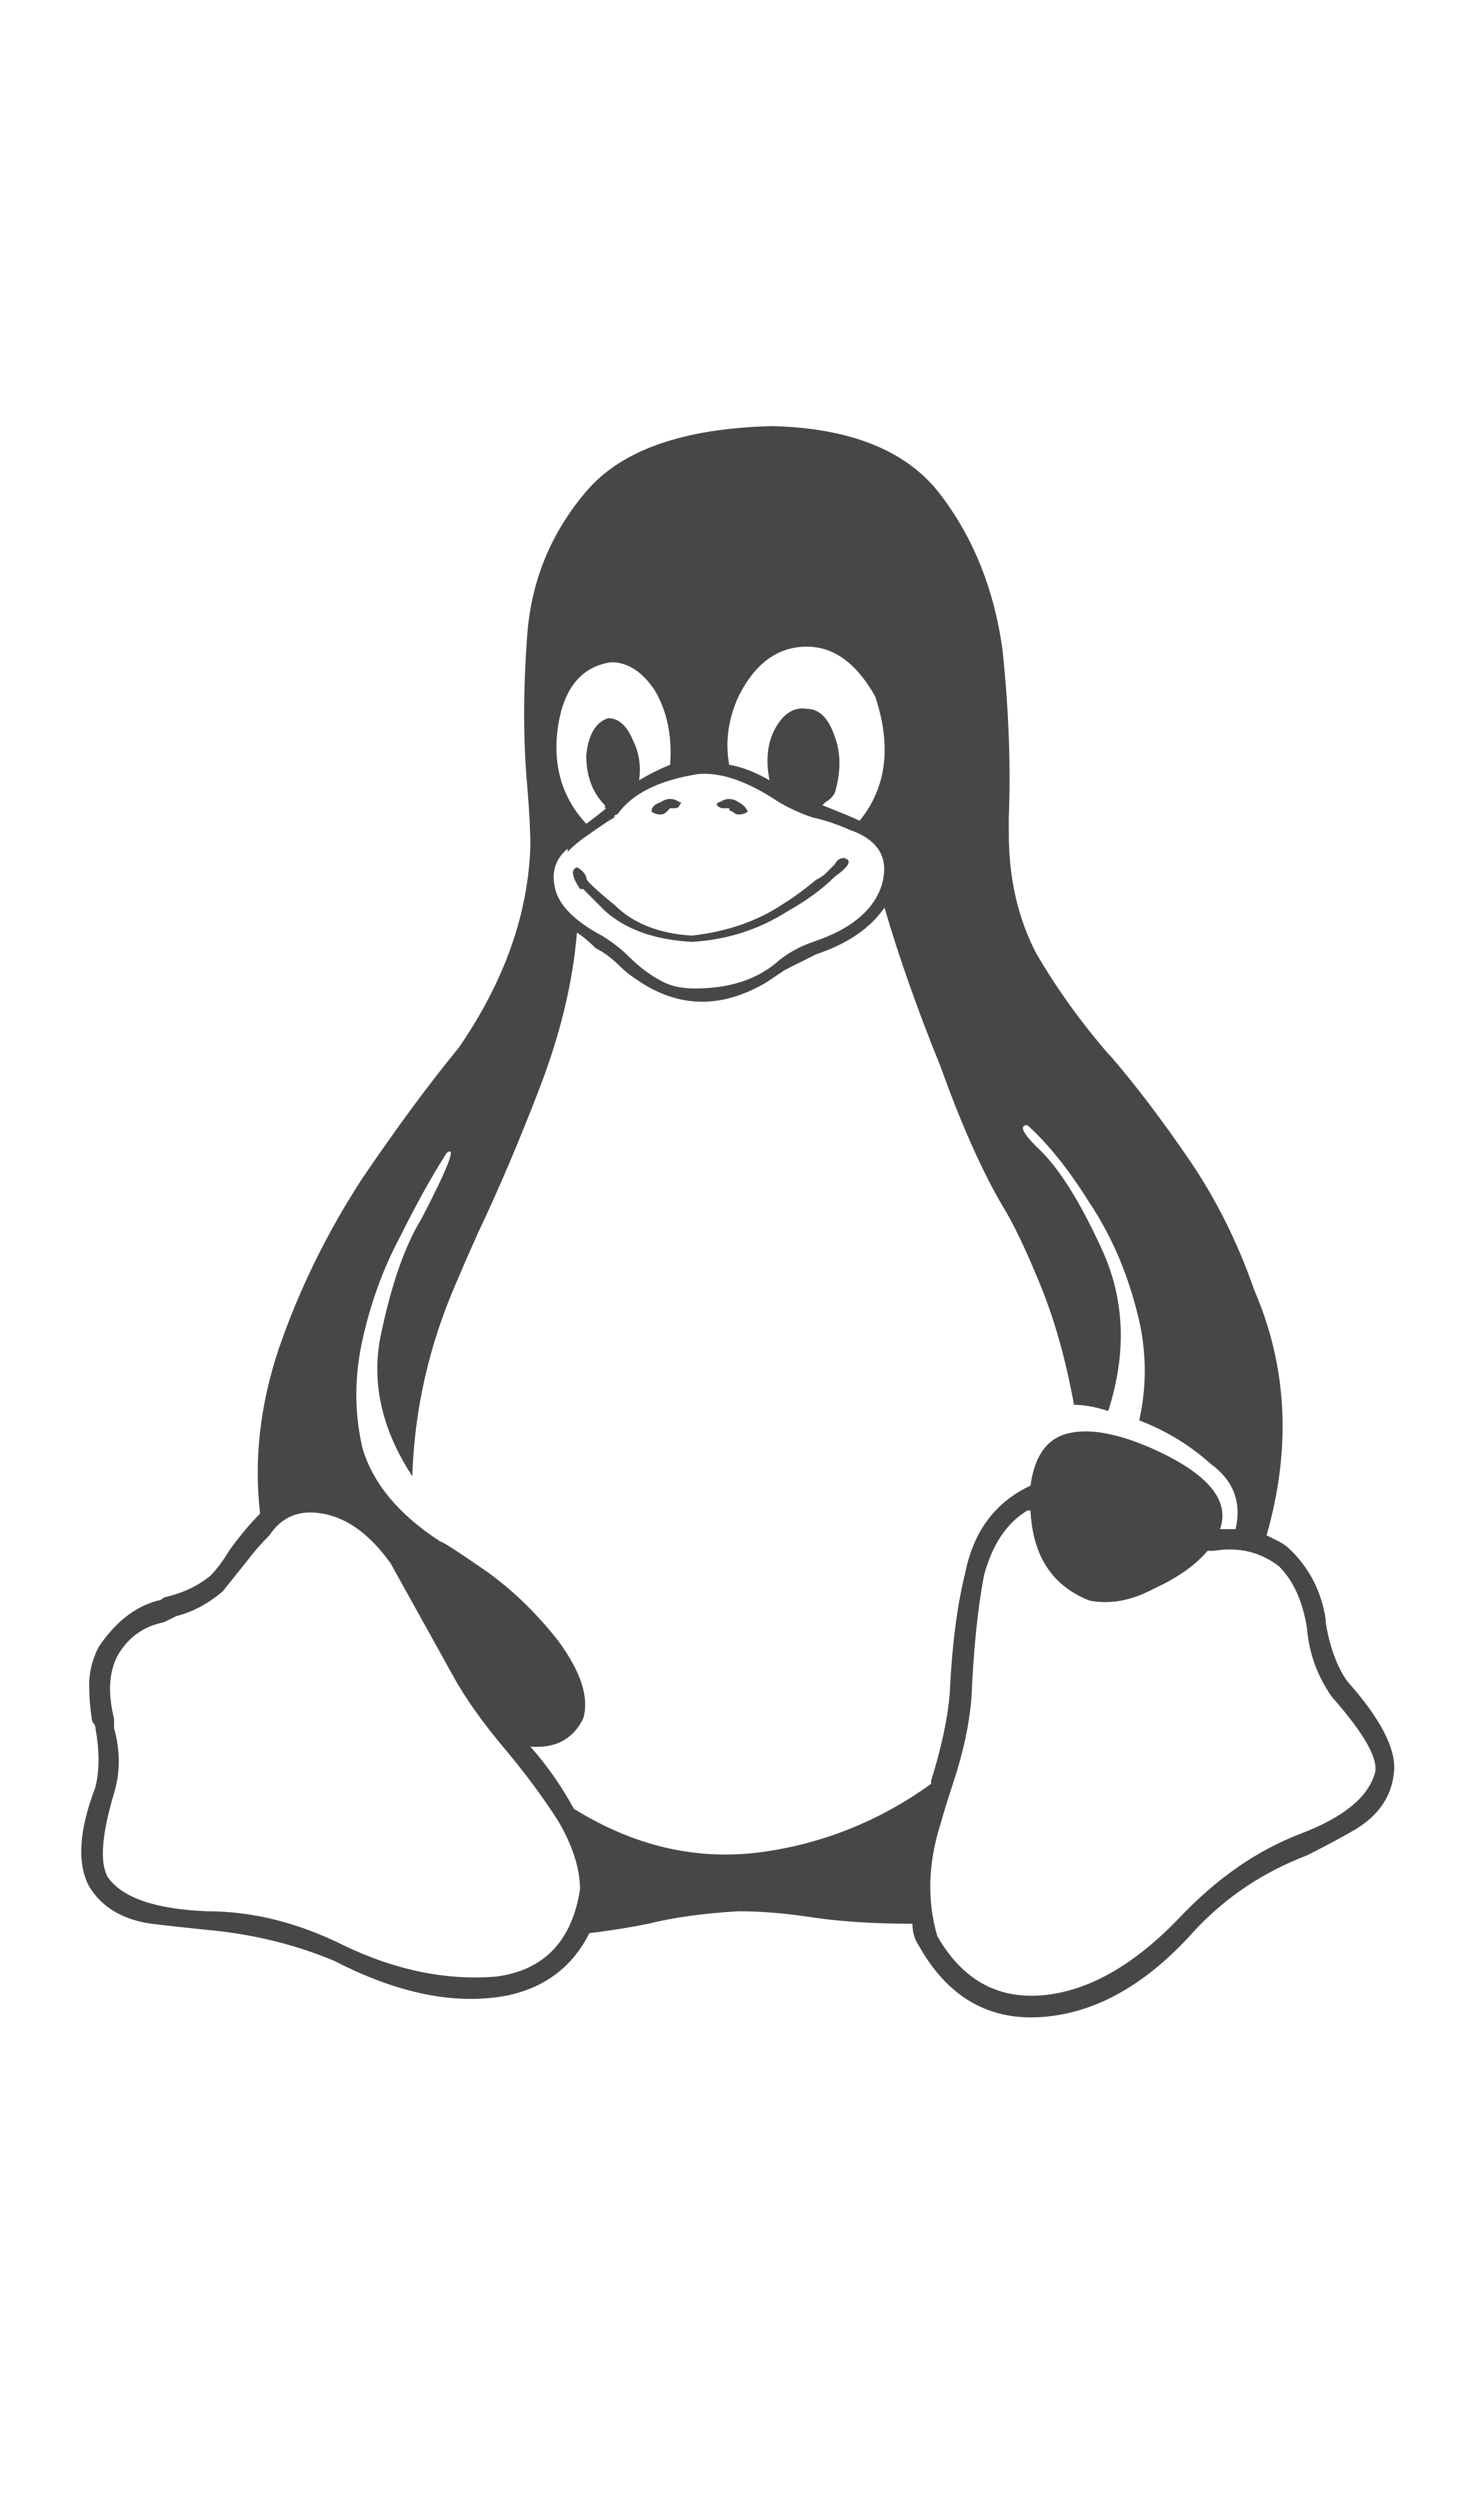 <svg width="13" height="22" viewBox="0 0 13 22" fill="none" xmlns="http://www.w3.org/2000/svg">
<g id="label-paired / sm / linux-sm" clip-path="url(#clip0_1731_13880)">
<path id="icon" d="M6.418 7.113C6.4 7.113 6.382 7.113 6.363 7.113C6.345 7.113 6.327 7.104 6.309 7.086C6.309 7.068 6.318 7.059 6.336 7.059C6.391 7.022 6.445 7.022 6.5 7.059C6.536 7.077 6.564 7.104 6.582 7.141C6.564 7.159 6.536 7.168 6.5 7.168C6.482 7.168 6.464 7.159 6.445 7.141C6.427 7.141 6.418 7.132 6.418 7.113ZM5.816 7.168C5.78 7.168 5.753 7.159 5.734 7.141C5.734 7.104 5.762 7.077 5.816 7.059C5.871 7.022 5.926 7.022 5.98 7.059C5.999 7.059 5.999 7.068 5.98 7.086C5.98 7.104 5.962 7.113 5.926 7.113C5.926 7.113 5.917 7.113 5.898 7.113C5.88 7.132 5.871 7.141 5.871 7.141C5.853 7.159 5.835 7.168 5.816 7.168ZM11.859 14.797C12.151 15.125 12.288 15.389 12.27 15.59C12.251 15.809 12.133 15.982 11.914 16.109C11.787 16.182 11.65 16.255 11.504 16.328C11.121 16.474 10.793 16.693 10.52 16.984C10.1 17.458 9.654 17.713 9.18 17.75C8.706 17.787 8.341 17.577 8.086 17.121C8.049 17.066 8.031 17.003 8.031 16.93C7.703 16.93 7.411 16.912 7.156 16.875C6.919 16.838 6.701 16.82 6.5 16.82C6.19 16.838 5.926 16.875 5.707 16.93C5.525 16.966 5.352 16.994 5.188 17.012C5.042 17.303 4.805 17.486 4.477 17.559C4.021 17.65 3.51 17.549 2.945 17.258C2.599 17.112 2.225 17.021 1.824 16.984C1.642 16.966 1.478 16.948 1.332 16.93C1.077 16.893 0.895 16.784 0.785 16.602C0.676 16.401 0.694 16.109 0.84 15.727C0.876 15.581 0.876 15.408 0.84 15.207C0.84 15.189 0.831 15.171 0.812 15.152C0.794 15.043 0.785 14.934 0.785 14.824C0.785 14.715 0.812 14.605 0.867 14.496C1.013 14.277 1.186 14.141 1.387 14.086C1.405 14.086 1.423 14.077 1.441 14.059C1.605 14.022 1.742 13.958 1.852 13.867C1.906 13.812 1.961 13.74 2.016 13.648C2.107 13.521 2.198 13.412 2.289 13.32C2.234 12.846 2.289 12.363 2.453 11.871C2.635 11.342 2.882 10.841 3.191 10.367C3.501 9.911 3.784 9.529 4.039 9.219C4.44 8.635 4.65 8.043 4.668 7.441C4.668 7.314 4.659 7.141 4.641 6.922C4.604 6.521 4.604 6.074 4.641 5.582C4.677 5.108 4.85 4.689 5.16 4.324C5.47 3.96 6.017 3.768 6.801 3.75C7.493 3.768 7.986 3.969 8.277 4.352C8.569 4.734 8.751 5.19 8.824 5.719C8.879 6.247 8.897 6.74 8.879 7.195C8.879 7.25 8.879 7.296 8.879 7.332C8.879 7.733 8.961 8.089 9.125 8.398C9.307 8.708 9.517 9 9.754 9.273C9.772 9.292 9.781 9.301 9.781 9.301C10 9.556 10.228 9.857 10.465 10.203C10.702 10.55 10.893 10.932 11.039 11.352C11.331 12.026 11.367 12.746 11.148 13.512C11.185 13.53 11.221 13.548 11.258 13.566C11.294 13.585 11.331 13.612 11.367 13.648C11.531 13.812 11.632 14.013 11.668 14.25C11.668 14.25 11.668 14.259 11.668 14.277C11.704 14.496 11.768 14.669 11.859 14.797ZM6.5 6.129C6.409 6.329 6.382 6.53 6.418 6.73C6.527 6.749 6.646 6.794 6.773 6.867C6.737 6.685 6.755 6.53 6.828 6.402C6.901 6.275 6.992 6.22 7.102 6.238C7.211 6.238 7.293 6.32 7.348 6.484C7.402 6.63 7.402 6.794 7.348 6.977C7.329 7.013 7.302 7.04 7.266 7.059C7.247 7.077 7.238 7.086 7.238 7.086C7.421 7.159 7.53 7.204 7.566 7.223C7.803 6.931 7.849 6.566 7.703 6.129C7.539 5.837 7.339 5.691 7.102 5.691C6.846 5.691 6.646 5.837 6.5 6.129ZM5.379 5.828C5.124 5.865 4.969 6.047 4.914 6.375C4.859 6.721 4.941 7.013 5.16 7.25C5.306 7.141 5.361 7.095 5.324 7.113C5.324 7.113 5.324 7.104 5.324 7.086C5.215 6.977 5.16 6.831 5.16 6.648C5.178 6.466 5.242 6.357 5.352 6.32C5.443 6.32 5.516 6.384 5.57 6.512C5.625 6.621 5.643 6.74 5.625 6.867C5.716 6.812 5.807 6.767 5.898 6.73C5.917 6.475 5.871 6.257 5.762 6.074C5.652 5.91 5.525 5.828 5.379 5.828ZM4.996 7.496V7.469C4.887 7.56 4.85 7.678 4.887 7.824C4.923 7.97 5.06 8.107 5.297 8.234C5.388 8.289 5.47 8.353 5.543 8.426C5.634 8.517 5.734 8.59 5.844 8.645C5.917 8.681 6.008 8.699 6.117 8.699C6.427 8.699 6.673 8.617 6.855 8.453C6.947 8.38 7.047 8.326 7.156 8.289C7.484 8.18 7.685 8.016 7.758 7.797C7.831 7.56 7.74 7.396 7.484 7.305C7.357 7.25 7.247 7.214 7.156 7.195C7.047 7.159 6.947 7.113 6.855 7.059C6.582 6.876 6.345 6.794 6.145 6.812C5.798 6.867 5.561 6.986 5.434 7.168C5.415 7.168 5.406 7.177 5.406 7.195C5.37 7.214 5.288 7.268 5.16 7.359C5.105 7.396 5.051 7.441 4.996 7.496ZM5.105 16.629C5.105 16.447 5.042 16.246 4.914 16.027C4.786 15.827 4.632 15.617 4.449 15.398C4.249 15.162 4.094 14.943 3.984 14.742L3.438 13.758C3.255 13.503 3.055 13.357 2.836 13.32C2.635 13.284 2.48 13.348 2.371 13.512C2.298 13.585 2.234 13.658 2.18 13.73C2.107 13.822 2.034 13.913 1.961 14.004C1.833 14.113 1.697 14.186 1.551 14.223C1.514 14.241 1.478 14.259 1.441 14.277C1.259 14.314 1.122 14.414 1.031 14.578C0.958 14.724 0.949 14.906 1.004 15.125C1.004 15.143 1.004 15.171 1.004 15.207C1.059 15.408 1.059 15.599 1.004 15.781C0.895 16.146 0.876 16.392 0.949 16.52C1.077 16.702 1.368 16.802 1.824 16.82C2.225 16.82 2.626 16.921 3.027 17.121C3.483 17.34 3.93 17.431 4.367 17.395C4.786 17.34 5.033 17.085 5.105 16.629ZM5.051 15.918C5.579 16.246 6.126 16.374 6.691 16.301C7.238 16.228 7.74 16.027 8.195 15.699C8.195 15.699 8.195 15.69 8.195 15.672C8.286 15.38 8.341 15.125 8.359 14.906C8.378 14.487 8.423 14.132 8.496 13.84C8.569 13.475 8.76 13.22 9.07 13.074C9.107 12.801 9.225 12.646 9.426 12.609C9.608 12.573 9.845 12.618 10.137 12.746C10.629 12.965 10.829 13.202 10.738 13.457C10.757 13.457 10.766 13.457 10.766 13.457C10.784 13.457 10.82 13.457 10.875 13.457C10.93 13.22 10.857 13.029 10.656 12.883C10.474 12.719 10.264 12.591 10.027 12.5C10.1 12.172 10.091 11.844 10 11.516C9.909 11.169 9.772 10.859 9.59 10.586C9.408 10.294 9.225 10.066 9.043 9.902C8.97 9.902 8.997 9.966 9.125 10.094C9.307 10.258 9.499 10.559 9.699 10.996C9.9 11.434 9.918 11.908 9.754 12.418C9.645 12.382 9.544 12.363 9.453 12.363C9.38 11.962 9.28 11.607 9.152 11.297C9.025 10.987 8.915 10.759 8.824 10.613C8.642 10.303 8.46 9.893 8.277 9.383C8.077 8.891 7.913 8.426 7.785 7.988C7.658 8.171 7.457 8.307 7.184 8.398C7.111 8.435 7.02 8.48 6.91 8.535C6.855 8.572 6.801 8.608 6.746 8.645C6.345 8.882 5.962 8.872 5.598 8.617C5.543 8.581 5.497 8.544 5.461 8.508C5.388 8.435 5.315 8.38 5.242 8.344C5.188 8.289 5.133 8.243 5.078 8.207C5.042 8.645 4.932 9.1 4.75 9.574C4.568 10.048 4.385 10.477 4.203 10.859C4.13 11.023 4.066 11.169 4.012 11.297C3.775 11.844 3.647 12.409 3.629 12.992C3.355 12.573 3.264 12.154 3.355 11.734C3.447 11.297 3.565 10.96 3.711 10.723C3.948 10.267 4.021 10.075 3.93 10.148C3.802 10.349 3.665 10.595 3.52 10.887C3.374 11.16 3.264 11.461 3.191 11.789C3.118 12.117 3.118 12.436 3.191 12.746C3.283 13.056 3.51 13.329 3.875 13.566C3.893 13.566 4.021 13.648 4.258 13.812C4.495 13.977 4.714 14.186 4.914 14.441C5.115 14.715 5.188 14.943 5.133 15.125C5.042 15.307 4.887 15.389 4.668 15.371C4.814 15.535 4.941 15.717 5.051 15.918ZM12.105 15.59C12.124 15.462 11.996 15.243 11.723 14.934C11.595 14.751 11.522 14.551 11.504 14.332C11.467 14.095 11.385 13.913 11.258 13.785C11.094 13.658 10.902 13.612 10.684 13.648C10.665 13.648 10.647 13.648 10.629 13.648C10.52 13.776 10.365 13.885 10.164 13.977C9.964 14.086 9.772 14.122 9.59 14.086C9.262 13.958 9.089 13.694 9.07 13.293C9.07 13.293 9.061 13.293 9.043 13.293C8.861 13.402 8.733 13.594 8.66 13.867C8.605 14.159 8.569 14.514 8.551 14.934C8.533 15.171 8.478 15.426 8.387 15.699C8.35 15.809 8.314 15.927 8.277 16.055C8.168 16.401 8.159 16.729 8.25 17.039C8.469 17.422 8.779 17.595 9.18 17.559C9.581 17.522 9.982 17.294 10.383 16.875C10.711 16.529 11.066 16.283 11.449 16.137C11.832 15.991 12.051 15.809 12.105 15.59ZM5.105 7.824C5.033 7.715 5.023 7.651 5.078 7.633C5.115 7.651 5.142 7.678 5.16 7.715C5.16 7.733 5.169 7.751 5.188 7.77C5.242 7.824 5.315 7.888 5.406 7.961C5.57 8.125 5.798 8.216 6.09 8.234C6.4 8.198 6.664 8.107 6.883 7.961C6.974 7.906 7.074 7.833 7.184 7.742C7.22 7.724 7.247 7.706 7.266 7.688C7.302 7.651 7.329 7.624 7.348 7.605C7.366 7.569 7.393 7.551 7.43 7.551C7.503 7.569 7.475 7.624 7.348 7.715C7.238 7.824 7.102 7.924 6.938 8.016C6.682 8.18 6.4 8.271 6.09 8.289C5.762 8.271 5.507 8.18 5.324 8.016C5.251 7.943 5.188 7.879 5.133 7.824C5.115 7.824 5.105 7.824 5.105 7.824Z" fill="black" fill-opacity="0.72"/>
</g>
<defs>
<clipPath id="clip0_1731_13880">
<rect width="13" height="22" fill="white"/>
</clipPath>
</defs>
</svg>
